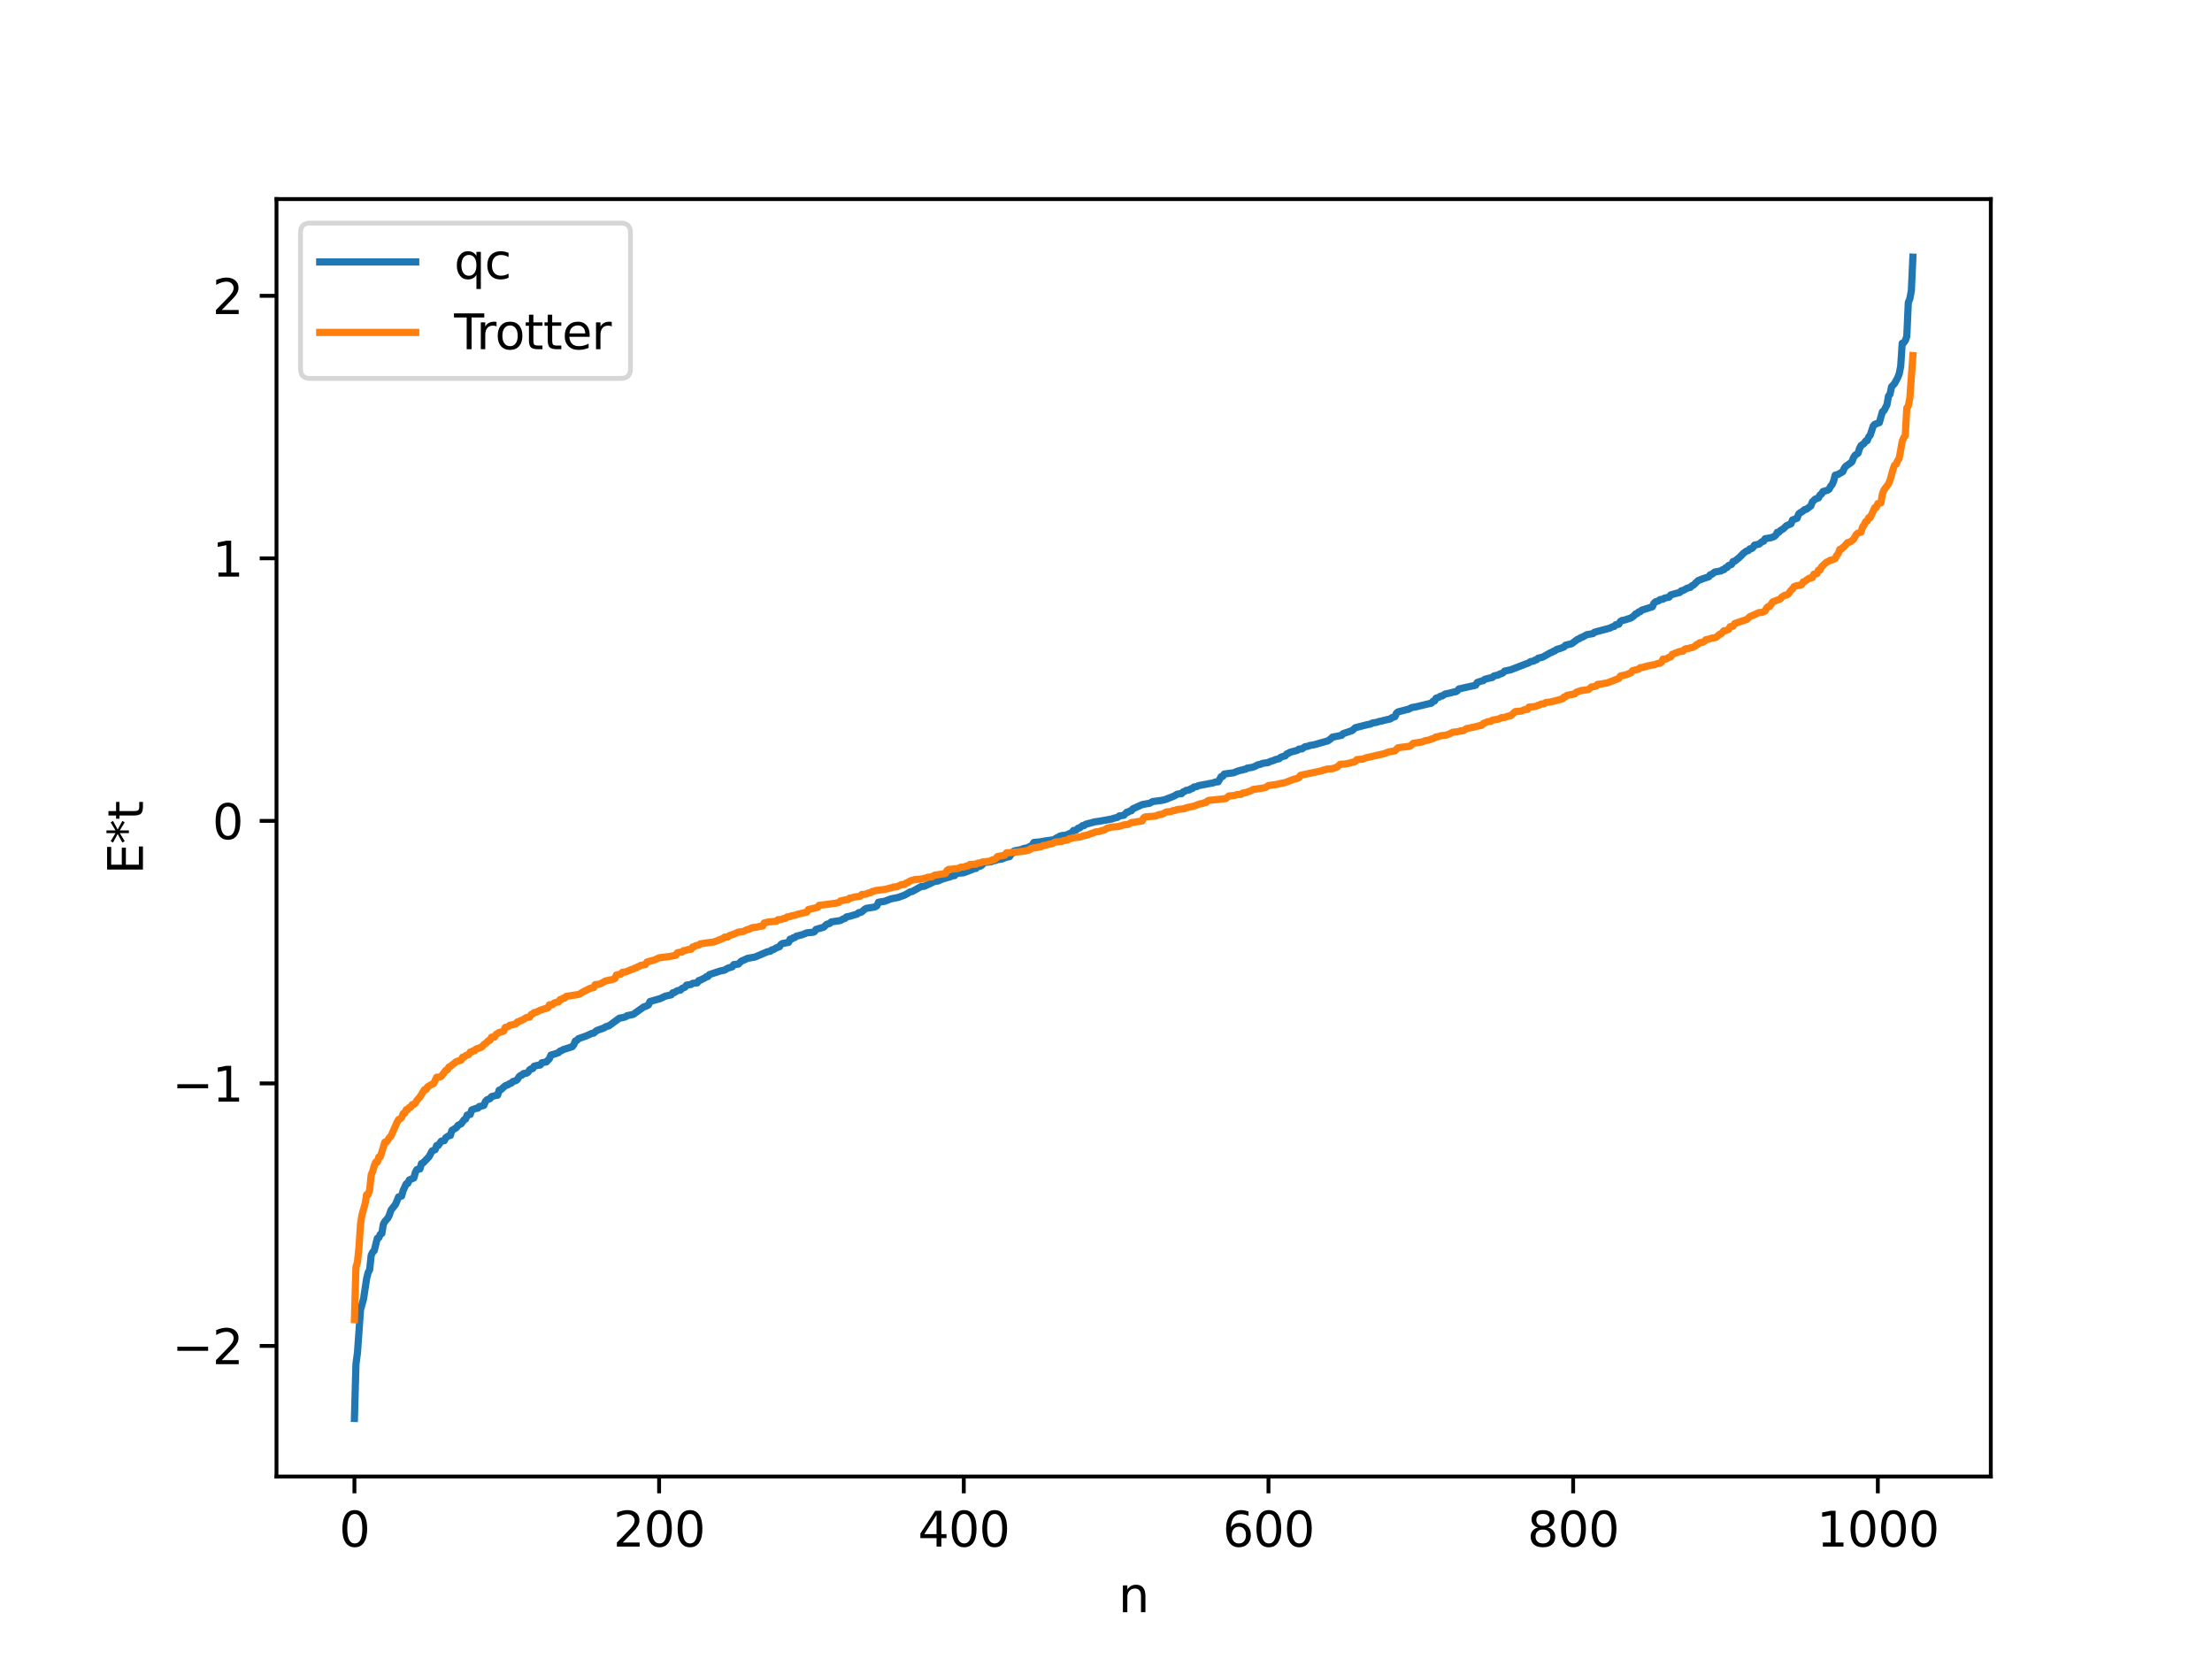 <?xml version="1.0" encoding="utf-8" standalone="no"?>
<!DOCTYPE svg PUBLIC "-//W3C//DTD SVG 1.1//EN"
  "http://www.w3.org/Graphics/SVG/1.1/DTD/svg11.dtd">
<svg xmlns:xlink="http://www.w3.org/1999/xlink" width="460.8pt" height="345.6pt" viewBox="0 0 460.8 345.6" xmlns="http://www.w3.org/2000/svg" version="1.1">
 <defs>
  <style type="text/css">*{stroke-linejoin: round; stroke-linecap: butt}</style>
 </defs>
 <g id="figure_1">
  <g id="patch_1">
   <path d="M 0 345.6 
L 460.8 345.6 
L 460.8 0 
L 0 0 
z
" style="fill: #ffffff"/>
  </g>
  <g id="axes_1">
   <g id="patch_2">
    <path d="M 57.6 307.584 
L 414.72 307.584 
L 414.72 41.472 
L 57.6 41.472 
z
" style="fill: #ffffff"/>
   </g>
   <g id="matplotlib.axis_1">
    <g id="xtick_1">
     <g id="line2d_1">
      <defs>
       <path id="m37ff2bcf32" d="M 0 0 
L 0 3.5 
" style="stroke: #000000; stroke-width: 0.8"/>
      </defs>
      <g>
       <use xlink:href="#m37ff2bcf32" x="73.833" y="307.584" style="stroke: #000000; stroke-width: 0.8"/>
      </g>
     </g>
     <g id="text_1">
      <!-- 0 -->
      <g transform="translate(70.651 322.182) scale(0.1 -0.1)">
       <defs>
        <path id="DejaVuSans-30" d="M 2034 4250 
Q 1547 4250 1301 3770 
Q 1056 3291 1056 2328 
Q 1056 1369 1301 889 
Q 1547 409 2034 409 
Q 2525 409 2770 889 
Q 3016 1369 3016 2328 
Q 3016 3291 2770 3770 
Q 2525 4250 2034 4250 
z
M 2034 4750 
Q 2819 4750 3233 4129 
Q 3647 3509 3647 2328 
Q 3647 1150 3233 529 
Q 2819 -91 2034 -91 
Q 1250 -91 836 529 
Q 422 1150 422 2328 
Q 422 3509 836 4129 
Q 1250 4750 2034 4750 
z
" transform="scale(0.016)"/>
       </defs>
       <use xlink:href="#DejaVuSans-30"/>
      </g>
     </g>
    </g>
    <g id="xtick_2">
     <g id="line2d_2">
      <g>
       <use xlink:href="#m37ff2bcf32" x="137.304" y="307.584" style="stroke: #000000; stroke-width: 0.8"/>
      </g>
     </g>
     <g id="text_2">
      <!-- 200 -->
      <g transform="translate(127.76 322.182) scale(0.1 -0.1)">
       <defs>
        <path id="DejaVuSans-32" d="M 1228 531 
L 3431 531 
L 3431 0 
L 469 0 
L 469 531 
Q 828 903 1448 1529 
Q 2069 2156 2228 2338 
Q 2531 2678 2651 2914 
Q 2772 3150 2772 3378 
Q 2772 3750 2511 3984 
Q 2250 4219 1831 4219 
Q 1534 4219 1204 4116 
Q 875 4013 500 3803 
L 500 4441 
Q 881 4594 1212 4672 
Q 1544 4750 1819 4750 
Q 2544 4750 2975 4387 
Q 3406 4025 3406 3419 
Q 3406 3131 3298 2873 
Q 3191 2616 2906 2266 
Q 2828 2175 2409 1742 
Q 1991 1309 1228 531 
z
" transform="scale(0.016)"/>
       </defs>
       <use xlink:href="#DejaVuSans-32"/>
       <use xlink:href="#DejaVuSans-30" x="63.623"/>
       <use xlink:href="#DejaVuSans-30" x="127.246"/>
      </g>
     </g>
    </g>
    <g id="xtick_3">
     <g id="line2d_3">
      <g>
       <use xlink:href="#m37ff2bcf32" x="200.775" y="307.584" style="stroke: #000000; stroke-width: 0.8"/>
      </g>
     </g>
     <g id="text_3">
      <!-- 400 -->
      <g transform="translate(191.231 322.182) scale(0.1 -0.1)">
       <defs>
        <path id="DejaVuSans-34" d="M 2419 4116 
L 825 1625 
L 2419 1625 
L 2419 4116 
z
M 2253 4666 
L 3047 4666 
L 3047 1625 
L 3713 1625 
L 3713 1100 
L 3047 1100 
L 3047 0 
L 2419 0 
L 2419 1100 
L 313 1100 
L 313 1709 
L 2253 4666 
z
" transform="scale(0.016)"/>
       </defs>
       <use xlink:href="#DejaVuSans-34"/>
       <use xlink:href="#DejaVuSans-30" x="63.623"/>
       <use xlink:href="#DejaVuSans-30" x="127.246"/>
      </g>
     </g>
    </g>
    <g id="xtick_4">
     <g id="line2d_4">
      <g>
       <use xlink:href="#m37ff2bcf32" x="264.246" y="307.584" style="stroke: #000000; stroke-width: 0.8"/>
      </g>
     </g>
     <g id="text_4">
      <!-- 600 -->
      <g transform="translate(254.702 322.182) scale(0.1 -0.1)">
       <defs>
        <path id="DejaVuSans-36" d="M 2113 2584 
Q 1688 2584 1439 2293 
Q 1191 2003 1191 1497 
Q 1191 994 1439 701 
Q 1688 409 2113 409 
Q 2538 409 2786 701 
Q 3034 994 3034 1497 
Q 3034 2003 2786 2293 
Q 2538 2584 2113 2584 
z
M 3366 4563 
L 3366 3988 
Q 3128 4100 2886 4159 
Q 2644 4219 2406 4219 
Q 1781 4219 1451 3797 
Q 1122 3375 1075 2522 
Q 1259 2794 1537 2939 
Q 1816 3084 2150 3084 
Q 2853 3084 3261 2657 
Q 3669 2231 3669 1497 
Q 3669 778 3244 343 
Q 2819 -91 2113 -91 
Q 1303 -91 875 529 
Q 447 1150 447 2328 
Q 447 3434 972 4092 
Q 1497 4750 2381 4750 
Q 2619 4750 2861 4703 
Q 3103 4656 3366 4563 
z
" transform="scale(0.016)"/>
       </defs>
       <use xlink:href="#DejaVuSans-36"/>
       <use xlink:href="#DejaVuSans-30" x="63.623"/>
       <use xlink:href="#DejaVuSans-30" x="127.246"/>
      </g>
     </g>
    </g>
    <g id="xtick_5">
     <g id="line2d_5">
      <g>
       <use xlink:href="#m37ff2bcf32" x="327.717" y="307.584" style="stroke: #000000; stroke-width: 0.8"/>
      </g>
     </g>
     <g id="text_5">
      <!-- 800 -->
      <g transform="translate(318.173 322.182) scale(0.1 -0.1)">
       <defs>
        <path id="DejaVuSans-38" d="M 2034 2216 
Q 1584 2216 1326 1975 
Q 1069 1734 1069 1313 
Q 1069 891 1326 650 
Q 1584 409 2034 409 
Q 2484 409 2743 651 
Q 3003 894 3003 1313 
Q 3003 1734 2745 1975 
Q 2488 2216 2034 2216 
z
M 1403 2484 
Q 997 2584 770 2862 
Q 544 3141 544 3541 
Q 544 4100 942 4425 
Q 1341 4750 2034 4750 
Q 2731 4750 3128 4425 
Q 3525 4100 3525 3541 
Q 3525 3141 3298 2862 
Q 3072 2584 2669 2484 
Q 3125 2378 3379 2068 
Q 3634 1759 3634 1313 
Q 3634 634 3220 271 
Q 2806 -91 2034 -91 
Q 1263 -91 848 271 
Q 434 634 434 1313 
Q 434 1759 690 2068 
Q 947 2378 1403 2484 
z
M 1172 3481 
Q 1172 3119 1398 2916 
Q 1625 2713 2034 2713 
Q 2441 2713 2670 2916 
Q 2900 3119 2900 3481 
Q 2900 3844 2670 4047 
Q 2441 4250 2034 4250 
Q 1625 4250 1398 4047 
Q 1172 3844 1172 3481 
z
" transform="scale(0.016)"/>
       </defs>
       <use xlink:href="#DejaVuSans-38"/>
       <use xlink:href="#DejaVuSans-30" x="63.623"/>
       <use xlink:href="#DejaVuSans-30" x="127.246"/>
      </g>
     </g>
    </g>
    <g id="xtick_6">
     <g id="line2d_6">
      <g>
       <use xlink:href="#m37ff2bcf32" x="391.188" y="307.584" style="stroke: #000000; stroke-width: 0.8"/>
      </g>
     </g>
     <g id="text_6">
      <!-- 1000 -->
      <g transform="translate(378.463 322.182) scale(0.1 -0.1)">
       <defs>
        <path id="DejaVuSans-31" d="M 794 531 
L 1825 531 
L 1825 4091 
L 703 3866 
L 703 4441 
L 1819 4666 
L 2450 4666 
L 2450 531 
L 3481 531 
L 3481 0 
L 794 0 
L 794 531 
z
" transform="scale(0.016)"/>
       </defs>
       <use xlink:href="#DejaVuSans-31"/>
       <use xlink:href="#DejaVuSans-30" x="63.623"/>
       <use xlink:href="#DejaVuSans-30" x="127.246"/>
       <use xlink:href="#DejaVuSans-30" x="190.869"/>
      </g>
     </g>
    </g>
    <g id="text_7">
     <!-- n -->
     <g transform="translate(232.991 335.861) scale(0.1 -0.1)">
      <defs>
       <path id="DejaVuSans-6e" d="M 3513 2113 
L 3513 0 
L 2938 0 
L 2938 2094 
Q 2938 2591 2744 2837 
Q 2550 3084 2163 3084 
Q 1697 3084 1428 2787 
Q 1159 2491 1159 1978 
L 1159 0 
L 581 0 
L 581 3500 
L 1159 3500 
L 1159 2956 
Q 1366 3272 1645 3428 
Q 1925 3584 2291 3584 
Q 2894 3584 3203 3211 
Q 3513 2838 3513 2113 
z
" transform="scale(0.016)"/>
      </defs>
      <use xlink:href="#DejaVuSans-6e"/>
     </g>
    </g>
   </g>
   <g id="matplotlib.axis_2">
    <g id="ytick_1">
     <g id="line2d_7">
      <defs>
       <path id="m08429f7aff" d="M 0 0 
L -3.5 0 
" style="stroke: #000000; stroke-width: 0.8"/>
      </defs>
      <g>
       <use xlink:href="#m08429f7aff" x="57.6" y="280.385" style="stroke: #000000; stroke-width: 0.8"/>
      </g>
     </g>
     <g id="text_8">
      <!-- −2 -->
      <g transform="translate(35.858 284.184) scale(0.1 -0.1)">
       <defs>
        <path id="DejaVuSans-2212" d="M 678 2272 
L 4684 2272 
L 4684 1741 
L 678 1741 
L 678 2272 
z
" transform="scale(0.016)"/>
       </defs>
       <use xlink:href="#DejaVuSans-2212"/>
       <use xlink:href="#DejaVuSans-32" x="83.789"/>
      </g>
     </g>
    </g>
    <g id="ytick_2">
     <g id="line2d_8">
      <g>
       <use xlink:href="#m08429f7aff" x="57.6" y="225.694" style="stroke: #000000; stroke-width: 0.8"/>
      </g>
     </g>
     <g id="text_9">
      <!-- −1 -->
      <g transform="translate(35.858 229.493) scale(0.1 -0.1)">
       <use xlink:href="#DejaVuSans-2212"/>
       <use xlink:href="#DejaVuSans-31" x="83.789"/>
      </g>
     </g>
    </g>
    <g id="ytick_3">
     <g id="line2d_9">
      <g>
       <use xlink:href="#m08429f7aff" x="57.6" y="171.004" style="stroke: #000000; stroke-width: 0.8"/>
      </g>
     </g>
     <g id="text_10">
      <!-- 0 -->
      <g transform="translate(44.237 174.803) scale(0.1 -0.1)">
       <use xlink:href="#DejaVuSans-30"/>
      </g>
     </g>
    </g>
    <g id="ytick_4">
     <g id="line2d_10">
      <g>
       <use xlink:href="#m08429f7aff" x="57.6" y="116.314" style="stroke: #000000; stroke-width: 0.8"/>
      </g>
     </g>
     <g id="text_11">
      <!-- 1 -->
      <g transform="translate(44.237 120.113) scale(0.1 -0.1)">
       <use xlink:href="#DejaVuSans-31"/>
      </g>
     </g>
    </g>
    <g id="ytick_5">
     <g id="line2d_11">
      <g>
       <use xlink:href="#m08429f7aff" x="57.6" y="61.623" style="stroke: #000000; stroke-width: 0.8"/>
      </g>
     </g>
     <g id="text_12">
      <!-- 2 -->
      <g transform="translate(44.237 65.422) scale(0.1 -0.1)">
       <use xlink:href="#DejaVuSans-32"/>
      </g>
     </g>
    </g>
    <g id="text_13">
     <!-- E*t -->
     <g transform="translate(29.778 182.148) rotate(-90) scale(0.1 -0.1)">
      <defs>
       <path id="DejaVuSans-45" d="M 628 4666 
L 3578 4666 
L 3578 4134 
L 1259 4134 
L 1259 2753 
L 3481 2753 
L 3481 2222 
L 1259 2222 
L 1259 531 
L 3634 531 
L 3634 0 
L 628 0 
L 628 4666 
z
" transform="scale(0.016)"/>
       <path id="DejaVuSans-2a" d="M 3009 3897 
L 1888 3291 
L 3009 2681 
L 2828 2375 
L 1778 3009 
L 1778 1831 
L 1422 1831 
L 1422 3009 
L 372 2375 
L 191 2681 
L 1313 3291 
L 191 3897 
L 372 4206 
L 1422 3572 
L 1422 4750 
L 1778 4750 
L 1778 3572 
L 2828 4206 
L 3009 3897 
z
" transform="scale(0.016)"/>
       <path id="DejaVuSans-74" d="M 1172 4494 
L 1172 3500 
L 2356 3500 
L 2356 3053 
L 1172 3053 
L 1172 1153 
Q 1172 725 1289 603 
Q 1406 481 1766 481 
L 2356 481 
L 2356 0 
L 1766 0 
Q 1100 0 847 248 
Q 594 497 594 1153 
L 594 3053 
L 172 3053 
L 172 3500 
L 594 3500 
L 594 4494 
L 1172 4494 
z
" transform="scale(0.016)"/>
      </defs>
      <use xlink:href="#DejaVuSans-45"/>
      <use xlink:href="#DejaVuSans-2a" x="63.184"/>
      <use xlink:href="#DejaVuSans-74" x="113.184"/>
     </g>
    </g>
   </g>
   <g id="line2d_12">
    <path d="M 73.833 295.488 
L 74.15 284.178 
L 74.467 281.812 
L 75.102 272.858 
L 75.737 270.577 
L 76.372 266.362 
L 76.689 265.099 
L 77.006 264.528 
L 77.324 261.505 
L 77.641 260.839 
L 77.958 260.533 
L 78.593 257.979 
L 78.91 257.843 
L 79.228 257.108 
L 79.545 256.961 
L 79.862 255.009 
L 80.18 254.456 
L 80.815 253.721 
L 81.132 253.058 
L 81.449 252.089 
L 82.401 250.883 
L 83.036 249.332 
L 83.671 249.153 
L 83.988 247.99 
L 84.623 246.624 
L 84.94 246.536 
L 85.258 245.81 
L 86.21 245.4 
L 86.527 244.232 
L 86.844 243.637 
L 87.479 243.517 
L 87.796 242.39 
L 88.114 242.276 
L 89.383 240.955 
L 90.018 239.755 
L 90.653 239.495 
L 90.97 238.63 
L 91.287 238.626 
L 91.922 237.724 
L 92.557 237.624 
L 92.874 236.988 
L 93.509 236.583 
L 93.826 236.537 
L 94.143 235.486 
L 94.778 235.097 
L 95.096 234.886 
L 95.413 234.42 
L 96.048 234.125 
L 96.682 233.27 
L 97 233.119 
L 97.317 232.289 
L 97.952 232.162 
L 98.269 231.223 
L 99.221 230.869 
L 99.539 230.858 
L 99.856 230.493 
L 100.173 230.463 
L 100.808 230.261 
L 101.125 229.46 
L 101.443 229.108 
L 102.077 228.863 
L 102.395 228.441 
L 103.347 228.191 
L 103.664 228.147 
L 103.981 227.097 
L 104.299 227.038 
L 105.251 226.181 
L 105.886 225.946 
L 106.203 225.72 
L 106.52 225.636 
L 106.838 225.303 
L 107.472 225.105 
L 107.79 224.873 
L 108.107 224.33 
L 108.424 224.042 
L 108.742 223.965 
L 109.059 223.635 
L 109.694 223.564 
L 110.011 223.354 
L 110.329 222.856 
L 110.646 222.653 
L 110.963 222.62 
L 111.281 222.1 
L 111.915 221.948 
L 112.55 221.864 
L 112.867 221.393 
L 113.82 221.214 
L 114.454 220.541 
L 114.772 219.781 
L 115.406 219.619 
L 116.358 219.288 
L 116.676 218.946 
L 116.993 218.866 
L 117.31 218.651 
L 117.945 218.459 
L 119.215 218.04 
L 119.532 217.634 
L 119.849 216.856 
L 120.167 216.741 
L 120.484 216.385 
L 122.071 215.825 
L 123.34 215.257 
L 123.658 215.23 
L 124.292 214.688 
L 125.879 214.114 
L 126.196 213.875 
L 126.831 213.71 
L 129.053 212.091 
L 129.687 211.998 
L 130.322 211.825 
L 130.639 211.584 
L 131.909 211.321 
L 134.13 209.742 
L 134.448 209.661 
L 135.082 209.346 
L 135.4 208.638 
L 137.621 207.996 
L 138.573 207.526 
L 139.843 207.239 
L 140.16 206.803 
L 140.477 206.772 
L 141.112 206.372 
L 141.747 206.258 
L 142.064 205.913 
L 142.699 205.651 
L 143.016 205.217 
L 143.968 205.082 
L 144.286 204.844 
L 145.238 204.75 
L 145.555 204.268 
L 145.872 204.2 
L 146.507 203.867 
L 146.824 203.731 
L 147.142 203.46 
L 147.459 203.442 
L 147.777 203.027 
L 149.998 202.29 
L 150.95 202.083 
L 151.585 201.697 
L 152.537 201.411 
L 152.854 200.946 
L 153.806 200.845 
L 154.441 200.21 
L 155.076 199.955 
L 155.71 199.645 
L 157.297 199.362 
L 159.836 198.276 
L 160.471 198.153 
L 160.788 197.874 
L 161.105 197.824 
L 161.74 197.448 
L 162.375 197.218 
L 162.692 196.736 
L 163.01 196.548 
L 164.279 196.313 
L 164.596 195.638 
L 164.914 195.615 
L 165.231 195.354 
L 165.548 195.321 
L 165.866 195.042 
L 167.135 194.711 
L 168.087 194.328 
L 169.039 194.23 
L 169.357 194.221 
L 169.674 194.075 
L 169.991 193.605 
L 171.578 193.158 
L 172.213 192.554 
L 172.848 192.367 
L 173.165 192.05 
L 175.069 191.767 
L 175.704 191.406 
L 176.021 191.335 
L 176.339 191.002 
L 176.973 190.887 
L 178.56 190.414 
L 178.877 190.12 
L 179.195 190.112 
L 179.512 189.973 
L 180.147 189.412 
L 180.464 189.228 
L 182.051 188.974 
L 182.368 188.894 
L 182.686 188.669 
L 183.003 187.958 
L 183.638 187.849 
L 184.272 187.761 
L 185.542 187.263 
L 187.129 186.944 
L 188.398 186.484 
L 189.033 186.146 
L 189.667 185.762 
L 189.985 185.739 
L 191.889 184.68 
L 192.524 184.631 
L 194.745 183.603 
L 195.38 183.537 
L 196.332 183.122 
L 197.919 182.66 
L 198.553 182.424 
L 198.871 182.406 
L 199.188 181.948 
L 200.775 181.81 
L 202.996 180.945 
L 203.314 180.915 
L 203.631 180.567 
L 204.266 180.421 
L 204.583 180.189 
L 204.9 179.811 
L 205.218 179.659 
L 206.487 179.522 
L 206.805 179.343 
L 207.439 179.241 
L 207.757 179.086 
L 208.709 178.95 
L 209.661 178.574 
L 210.296 178.46 
L 210.613 177.992 
L 210.93 177.726 
L 211.248 177.272 
L 212.834 176.957 
L 213.152 176.788 
L 213.786 176.645 
L 214.104 176.606 
L 214.421 176.375 
L 214.739 176.294 
L 215.056 175.988 
L 215.373 175.5 
L 216.643 175.376 
L 217.912 175.156 
L 219.499 174.944 
L 220.134 174.532 
L 220.451 174.42 
L 220.768 174.177 
L 221.403 174.037 
L 222.038 173.996 
L 223.307 173.427 
L 223.624 173.005 
L 223.942 172.999 
L 224.259 172.867 
L 224.577 172.538 
L 224.894 172.485 
L 225.529 171.989 
L 225.846 171.973 
L 226.163 171.716 
L 228.067 171.2 
L 229.02 171.075 
L 231.558 170.621 
L 232.193 170.417 
L 232.828 170.259 
L 233.145 169.986 
L 234.097 169.841 
L 234.732 169.194 
L 235.049 169.166 
L 235.367 168.944 
L 235.684 168.897 
L 236.001 168.483 
L 236.636 168.205 
L 237.905 167.622 
L 238.858 167.436 
L 239.492 167.341 
L 240.127 166.974 
L 242.031 166.727 
L 242.666 166.587 
L 244.57 165.837 
L 245.205 165.463 
L 245.839 165.332 
L 246.157 165.327 
L 246.474 164.957 
L 246.791 164.862 
L 247.109 164.637 
L 247.743 164.56 
L 248.061 164.314 
L 248.378 164.275 
L 248.696 163.952 
L 249.33 163.857 
L 249.648 163.672 
L 252.821 163.066 
L 253.139 162.91 
L 253.773 162.866 
L 254.408 161.773 
L 254.725 161.728 
L 255.043 161.241 
L 256.947 160.988 
L 257.899 160.615 
L 258.534 160.437 
L 258.851 160.411 
L 259.168 160.262 
L 259.486 160.239 
L 259.803 160.013 
L 260.755 159.878 
L 261.39 159.674 
L 262.024 159.325 
L 262.659 159.196 
L 262.977 159.029 
L 264.246 158.841 
L 264.563 158.639 
L 265.198 158.46 
L 265.833 158.189 
L 266.467 158.064 
L 266.785 157.758 
L 267.42 157.53 
L 267.737 157.469 
L 268.054 157.052 
L 268.372 156.958 
L 268.689 156.724 
L 270.276 156.298 
L 270.593 156.047 
L 271.228 156.007 
L 271.862 155.552 
L 272.497 155.46 
L 272.815 155.298 
L 273.767 155.145 
L 276.623 154.335 
L 277.258 153.877 
L 277.575 153.562 
L 279.479 153.186 
L 279.796 152.83 
L 281.7 152.185 
L 282.335 151.593 
L 284.874 150.947 
L 285.509 150.838 
L 285.826 150.633 
L 286.778 150.475 
L 287.413 150.264 
L 287.73 150.236 
L 288.365 150.051 
L 289.634 149.763 
L 289.952 149.506 
L 290.586 149.301 
L 290.904 148.578 
L 291.221 148.307 
L 293.125 147.804 
L 293.443 147.75 
L 294.077 147.402 
L 295.029 147.235 
L 298.203 146.469 
L 298.52 146.085 
L 298.838 146.034 
L 299.155 145.445 
L 299.79 145.24 
L 300.107 145.017 
L 300.424 144.984 
L 301.059 144.573 
L 302.011 144.376 
L 302.963 144.129 
L 303.281 144.1 
L 303.598 143.896 
L 303.915 143.522 
L 307.406 142.742 
L 307.724 142.173 
L 308.676 141.852 
L 308.993 141.799 
L 309.31 141.507 
L 310.262 141.265 
L 310.897 141.121 
L 311.215 140.807 
L 311.849 140.67 
L 312.167 140.592 
L 312.484 140.375 
L 312.801 140.333 
L 313.119 140.152 
L 313.436 139.803 
L 314.071 139.666 
L 314.705 139.53 
L 318.514 138.06 
L 318.831 137.822 
L 319.466 137.725 
L 319.783 137.496 
L 320.1 137.449 
L 320.418 137.115 
L 321.37 136.892 
L 322.957 135.992 
L 323.274 135.901 
L 323.591 135.666 
L 323.909 135.59 
L 324.226 135.322 
L 325.178 135.023 
L 325.813 134.768 
L 326.13 134.405 
L 327.4 134.104 
L 328.669 133.163 
L 328.986 133.068 
L 329.304 132.82 
L 329.621 132.741 
L 330.573 132.211 
L 331.843 131.996 
L 332.16 131.701 
L 335.334 130.858 
L 335.968 130.546 
L 336.286 130.491 
L 336.603 130.14 
L 337.238 130.024 
L 337.555 129.463 
L 337.872 129.27 
L 338.507 129.143 
L 339.777 128.723 
L 340.411 128.262 
L 340.729 127.883 
L 341.046 127.816 
L 341.363 127.469 
L 341.681 127.438 
L 341.998 127.114 
L 344.22 126.404 
L 344.537 125.679 
L 344.854 125.378 
L 345.489 125.173 
L 345.806 124.911 
L 346.441 124.818 
L 346.758 124.595 
L 347.71 124.391 
L 348.028 123.937 
L 348.98 123.661 
L 349.932 123.413 
L 350.249 123.071 
L 350.567 123.027 
L 351.519 122.51 
L 352.153 122.351 
L 352.471 122.014 
L 352.788 121.879 
L 353.74 120.957 
L 354.692 120.579 
L 355.962 120.153 
L 356.279 119.721 
L 356.596 119.644 
L 357.231 119.159 
L 358.183 118.988 
L 358.5 118.946 
L 358.818 118.691 
L 359.135 118.674 
L 359.453 118.295 
L 359.77 118.232 
L 360.087 117.818 
L 360.722 117.574 
L 361.039 116.972 
L 361.357 116.915 
L 362.309 116.156 
L 363.261 115.202 
L 363.896 114.755 
L 364.213 114.693 
L 364.53 114.327 
L 364.848 114.302 
L 365.165 114.08 
L 365.482 113.563 
L 366.434 113.351 
L 367.069 112.833 
L 367.386 112.76 
L 367.704 112.225 
L 368.973 112.004 
L 369.608 111.75 
L 369.925 111.49 
L 370.243 110.889 
L 370.56 110.881 
L 370.877 110.531 
L 371.512 110.148 
L 372.147 109.515 
L 373.099 109.111 
L 373.416 108.313 
L 374.368 107.96 
L 374.686 107.109 
L 375.003 106.805 
L 375.32 106.667 
L 375.955 106.144 
L 376.272 106.1 
L 377.224 105.402 
L 377.542 104.554 
L 378.177 103.949 
L 378.811 103.737 
L 379.129 103.126 
L 379.446 102.926 
L 379.763 102.394 
L 380.398 102.206 
L 380.715 102.129 
L 381.033 101.907 
L 381.35 101.292 
L 381.667 100.94 
L 381.985 100.205 
L 382.302 98.985 
L 382.937 98.812 
L 383.889 98.259 
L 384.206 97.523 
L 384.524 97.119 
L 385.476 96.465 
L 385.793 96.189 
L 386.11 95.353 
L 386.428 94.846 
L 387.062 94.423 
L 387.38 93.403 
L 387.697 92.798 
L 388.332 92.376 
L 388.649 91.875 
L 388.967 91.807 
L 389.284 91.021 
L 389.601 90.658 
L 390.236 88.728 
L 390.553 88.397 
L 391.505 88.039 
L 392.14 85.762 
L 392.458 85.555 
L 393.092 84.312 
L 393.41 82.49 
L 393.727 82.106 
L 394.044 80.57 
L 394.679 79.886 
L 395.314 78.694 
L 395.631 77.888 
L 395.948 76.332 
L 396.266 71.508 
L 396.583 71.402 
L 396.9 70.969 
L 397.218 70.086 
L 397.535 63.035 
L 397.853 62.247 
L 398.17 60.571 
L 398.487 53.568 
L 398.487 53.568 
" clip-path="url(#p2f0b7bde26)" style="fill: none; stroke: #1f77b4; stroke-width: 1.5; stroke-linecap: square"/>
   </g>
   <g id="line2d_13">
    <path d="M 73.833 274.916 
L 74.15 263.977 
L 74.467 262.907 
L 74.785 259.799 
L 75.102 254.96 
L 75.42 253.039 
L 76.054 250.8 
L 76.372 248.861 
L 76.689 248.861 
L 77.006 247.899 
L 77.324 244.73 
L 77.641 244.022 
L 77.958 242.845 
L 78.276 242.101 
L 78.593 242.101 
L 78.91 241.031 
L 79.228 240.993 
L 80.18 237.923 
L 80.497 237.923 
L 81.132 236.961 
L 81.449 236.663 
L 82.719 233.792 
L 83.036 233.218 
L 83.353 233.084 
L 83.671 232.809 
L 83.988 231.981 
L 84.305 231.907 
L 84.623 231.163 
L 84.94 231.163 
L 85.258 230.693 
L 85.575 230.635 
L 85.892 230.093 
L 86.21 230.055 
L 86.527 229.813 
L 86.844 229.243 
L 87.479 228.507 
L 88.431 226.985 
L 88.748 226.985 
L 89.066 226.42 
L 89.7 226.023 
L 90.335 225.725 
L 90.97 224.403 
L 91.605 224.368 
L 91.922 224.221 
L 92.874 222.964 
L 93.191 222.854 
L 93.509 222.279 
L 93.826 222.146 
L 95.096 221.122 
L 96.048 220.871 
L 96.365 220.225 
L 96.682 220.225 
L 97 219.899 
L 97.634 219.697 
L 97.952 219.154 
L 98.269 219.117 
L 98.586 218.875 
L 98.904 218.869 
L 99.221 218.502 
L 100.173 218.207 
L 100.491 217.986 
L 100.808 217.569 
L 101.125 217.401 
L 101.76 216.786 
L 102.077 216.695 
L 102.395 216.058 
L 103.029 216.047 
L 103.347 215.482 
L 103.981 215.084 
L 104.616 214.919 
L 104.934 214.787 
L 105.251 214.034 
L 105.886 213.85 
L 106.203 213.579 
L 106.838 213.465 
L 107.472 213.283 
L 107.79 212.878 
L 108.107 212.827 
L 108.424 212.612 
L 108.742 212.556 
L 109.694 211.952 
L 110.329 211.883 
L 110.646 211.341 
L 110.963 211.207 
L 111.281 210.933 
L 111.598 210.91 
L 112.55 210.441 
L 114.137 209.933 
L 114.454 209.322 
L 115.089 209.287 
L 115.406 208.961 
L 116.041 208.759 
L 116.358 208.735 
L 116.676 208.216 
L 116.993 208.179 
L 117.31 207.937 
L 117.628 207.931 
L 117.945 207.564 
L 119.215 207.367 
L 120.484 207.166 
L 120.801 207.048 
L 121.436 206.631 
L 123.023 205.848 
L 123.658 205.757 
L 123.975 205.12 
L 124.927 205.015 
L 126.196 204.322 
L 126.514 204.307 
L 126.831 204.165 
L 127.466 204.102 
L 128.1 203.849 
L 128.418 203.096 
L 129.053 202.98 
L 129.37 202.912 
L 129.687 202.527 
L 130.322 202.492 
L 131.591 201.94 
L 131.909 201.889 
L 132.226 201.674 
L 132.543 201.618 
L 132.861 201.386 
L 133.178 201.309 
L 133.496 201.088 
L 134.448 200.945 
L 134.765 200.403 
L 136.352 199.972 
L 137.304 199.529 
L 139.525 199.245 
L 140.795 198.995 
L 141.112 198.475 
L 141.747 198.349 
L 142.064 198.349 
L 142.381 198.029 
L 142.699 198.023 
L 143.334 197.821 
L 143.968 197.729 
L 144.286 197.278 
L 144.603 197.241 
L 144.92 196.999 
L 145.555 196.879 
L 145.872 196.626 
L 147.142 196.429 
L 148.729 196.228 
L 150.633 195.474 
L 150.95 195.214 
L 151.585 195.197 
L 151.902 194.91 
L 152.854 194.604 
L 153.806 194.171 
L 154.758 194.077 
L 155.71 193.625 
L 156.028 193.606 
L 156.662 193.251 
L 157.615 193.164 
L 158.249 192.967 
L 158.884 192.911 
L 159.201 192.268 
L 160.153 192.05 
L 161.74 191.904 
L 162.058 191.589 
L 162.692 191.554 
L 163.327 191.329 
L 163.644 191.31 
L 163.962 191.008 
L 164.596 190.951 
L 164.914 190.765 
L 165.548 190.68 
L 166.183 190.448 
L 168.087 190.007 
L 168.405 189.465 
L 170.309 189.034 
L 170.626 188.6 
L 171.578 188.482 
L 174.117 188.155 
L 174.752 187.995 
L 175.069 187.692 
L 176.339 187.411 
L 176.656 187.411 
L 176.973 187.091 
L 177.291 187.084 
L 177.925 186.883 
L 179.195 186.694 
L 179.512 186.34 
L 180.464 186.251 
L 180.781 186.061 
L 181.416 185.941 
L 181.734 185.688 
L 182.051 185.666 
L 182.368 185.516 
L 184.272 185.29 
L 185.224 185.049 
L 185.859 184.899 
L 186.177 184.763 
L 186.811 184.747 
L 187.763 184.276 
L 188.398 184.259 
L 188.715 183.972 
L 189.033 183.883 
L 189.667 183.481 
L 190.62 183.233 
L 191.889 183.132 
L 192.524 182.969 
L 192.841 182.955 
L 193.158 182.758 
L 194.11 182.667 
L 194.745 182.289 
L 195.38 182.226 
L 196.015 182.094 
L 196.967 181.972 
L 197.284 181.33 
L 197.601 181.116 
L 199.505 180.938 
L 200.14 180.651 
L 200.775 180.616 
L 201.41 180.391 
L 201.727 180.372 
L 202.044 180.077 
L 203.314 180.013 
L 203.631 179.827 
L 204.266 179.742 
L 204.583 179.575 
L 205.535 179.475 
L 206.17 179.393 
L 206.805 179.101 
L 207.122 179.069 
L 207.439 178.874 
L 207.757 178.452 
L 209.343 178.119 
L 209.661 177.662 
L 211.565 177.513 
L 213.469 177.291 
L 214.421 177.057 
L 214.739 176.754 
L 216.643 176.423 
L 216.96 176.363 
L 217.277 176.153 
L 217.912 176.073 
L 218.547 175.853 
L 219.181 175.756 
L 219.816 175.402 
L 221.086 175.313 
L 221.403 175.153 
L 222.355 175.002 
L 222.672 174.75 
L 222.99 174.728 
L 223.307 174.578 
L 225.211 174.318 
L 225.529 174.138 
L 226.481 173.961 
L 227.433 173.598 
L 227.75 173.535 
L 228.067 173.338 
L 229.02 173.202 
L 229.654 172.991 
L 229.972 172.945 
L 230.606 172.543 
L 231.558 172.295 
L 232.828 172.194 
L 233.462 172.054 
L 234.097 171.848 
L 235.049 171.729 
L 235.684 171.351 
L 236.319 171.288 
L 236.953 171.156 
L 237.905 171.034 
L 238.223 170.392 
L 238.54 170.178 
L 240.762 170 
L 241.396 169.713 
L 242.031 169.648 
L 242.983 169.139 
L 243.935 169.075 
L 244.253 168.889 
L 244.887 168.803 
L 245.205 168.637 
L 246.157 168.537 
L 246.791 168.455 
L 247.109 168.274 
L 248.696 167.936 
L 249.965 167.461 
L 250.6 167.356 
L 250.917 167.199 
L 251.234 167.181 
L 251.552 166.847 
L 251.869 166.718 
L 253.139 166.606 
L 255.36 166.353 
L 255.995 165.816 
L 257.264 165.703 
L 257.581 165.535 
L 258.534 165.485 
L 258.851 165.214 
L 259.486 165.134 
L 260.12 164.875 
L 260.438 164.818 
L 261.072 164.445 
L 261.707 164.375 
L 262.977 164.185 
L 263.611 164.064 
L 264.246 163.639 
L 266.15 163.38 
L 266.785 163.2 
L 267.737 163.023 
L 269.006 162.528 
L 269.641 162.28 
L 269.958 162.264 
L 270.593 162.007 
L 270.91 161.51 
L 275.353 160.57 
L 275.671 160.413 
L 275.988 160.402 
L 276.305 160.228 
L 277.575 160.13 
L 278.527 159.803 
L 279.162 159.228 
L 280.114 159.161 
L 281.383 158.918 
L 281.7 158.775 
L 282.018 158.775 
L 282.335 158.616 
L 282.653 158.232 
L 283.922 158.136 
L 284.557 157.865 
L 288.365 156.998 
L 289.317 156.628 
L 290.586 156.418 
L 291.221 155.78 
L 292.173 155.644 
L 293.76 155.432 
L 294.395 154.852 
L 296.299 154.547 
L 296.934 154.276 
L 297.568 154.196 
L 298.203 153.937 
L 298.52 153.88 
L 299.155 153.507 
L 299.472 153.502 
L 300.107 153.278 
L 301.377 153.115 
L 302.011 152.852 
L 302.646 152.536 
L 303.598 152.442 
L 304.233 152.262 
L 304.867 152.204 
L 305.502 151.775 
L 307.089 151.461 
L 308.041 151.212 
L 308.676 151.069 
L 308.993 150.731 
L 309.945 150.34 
L 310.58 150.264 
L 310.897 150.025 
L 312.167 149.799 
L 312.801 149.488 
L 313.436 149.453 
L 314.071 149.204 
L 314.705 149.099 
L 315.34 148.516 
L 315.658 148.23 
L 316.927 148.138 
L 317.562 147.837 
L 318.196 147.794 
L 318.514 147.294 
L 319.783 147.188 
L 320.418 146.927 
L 320.735 146.86 
L 321.053 146.661 
L 321.687 146.608 
L 322.005 146.345 
L 322.957 146.239 
L 323.909 146.02 
L 325.496 145.569 
L 325.813 145.203 
L 326.13 145.169 
L 326.448 144.842 
L 327.082 144.729 
L 328.034 144.551 
L 328.352 144.222 
L 329.304 143.866 
L 330.891 143.652 
L 331.525 143.107 
L 332.16 142.999 
L 332.477 142.942 
L 332.795 142.569 
L 333.429 142.517 
L 334.381 142.323 
L 334.699 142.315 
L 337.238 141.324 
L 337.555 140.836 
L 338.824 140.535 
L 339.777 140.131 
L 340.094 139.705 
L 341.363 139.38 
L 341.681 139.087 
L 342.315 139.032 
L 342.633 138.861 
L 342.95 138.855 
L 343.267 138.694 
L 343.585 138.678 
L 344.22 138.526 
L 344.537 138.515 
L 345.172 138.266 
L 345.806 138.161 
L 346.124 137.926 
L 346.441 137.292 
L 347.076 137.285 
L 347.71 136.899 
L 348.028 136.856 
L 348.345 136.325 
L 348.98 136.075 
L 349.932 135.707 
L 350.567 135.67 
L 350.884 135.301 
L 351.201 135.142 
L 351.836 135.082 
L 352.153 134.933 
L 352.471 134.911 
L 353.105 134.631 
L 353.423 134.265 
L 353.74 134.231 
L 354.058 133.904 
L 354.692 133.791 
L 355.01 133.637 
L 355.327 133.284 
L 355.962 133.138 
L 356.596 132.928 
L 357.231 132.847 
L 357.548 132.728 
L 358.183 132.159 
L 358.5 132.061 
L 359.135 131.385 
L 359.453 131.377 
L 360.087 131.141 
L 360.405 130.553 
L 361.039 130.437 
L 361.357 129.898 
L 363.896 129.043 
L 364.53 128.464 
L 366.434 127.612 
L 367.069 127.577 
L 367.704 127.281 
L 368.021 126.649 
L 368.339 126.354 
L 368.656 126.348 
L 369.291 125.387 
L 369.925 125.137 
L 370.877 124.769 
L 371.195 124.363 
L 371.829 123.995 
L 372.147 123.972 
L 372.464 123.814 
L 373.099 122.966 
L 373.416 122.677 
L 373.734 122.2 
L 374.368 121.99 
L 375.003 121.909 
L 375.32 121.79 
L 375.638 121.221 
L 375.955 121.123 
L 376.907 120.447 
L 377.224 120.439 
L 377.542 120.3 
L 377.859 119.615 
L 378.494 119.499 
L 378.811 118.775 
L 379.129 118.765 
L 379.446 118.105 
L 380.398 117.194 
L 381.35 116.674 
L 381.667 116.65 
L 382.302 116.343 
L 382.62 115.711 
L 382.937 115.335 
L 383.254 114.449 
L 383.572 114.436 
L 383.889 114.045 
L 384.206 113.831 
L 384.841 113.057 
L 385.476 112.876 
L 386.11 112.355 
L 386.745 111.285 
L 387.062 111.052 
L 387.697 110.852 
L 388.015 109.732 
L 388.332 109.362 
L 388.649 108.676 
L 388.967 108.572 
L 389.284 107.837 
L 389.601 107.827 
L 390.553 105.735 
L 390.871 105.712 
L 391.188 104.903 
L 391.823 104.773 
L 392.14 102.893 
L 392.458 102.083 
L 393.41 100.801 
L 393.727 100.033 
L 394.362 97.738 
L 394.679 96.899 
L 394.996 96.708 
L 395.314 95.954 
L 395.631 95.504 
L 396.266 91.955 
L 396.583 91.145 
L 396.9 90.759 
L 397.218 85.016 
L 397.535 84.566 
L 397.853 82.908 
L 398.487 74.078 
L 398.487 74.078 
" clip-path="url(#p2f0b7bde26)" style="fill: none; stroke: #ff7f0e; stroke-width: 1.5; stroke-linecap: square"/>
   </g>
   <g id="patch_3">
    <path d="M 57.6 307.584 
L 57.6 41.472 
" style="fill: none; stroke: #000000; stroke-width: 0.8; stroke-linejoin: miter; stroke-linecap: square"/>
   </g>
   <g id="patch_4">
    <path d="M 414.72 307.584 
L 414.72 41.472 
" style="fill: none; stroke: #000000; stroke-width: 0.8; stroke-linejoin: miter; stroke-linecap: square"/>
   </g>
   <g id="patch_5">
    <path d="M 57.6 307.584 
L 414.72 307.584 
" style="fill: none; stroke: #000000; stroke-width: 0.8; stroke-linejoin: miter; stroke-linecap: square"/>
   </g>
   <g id="patch_6">
    <path d="M 57.6 41.472 
L 414.72 41.472 
" style="fill: none; stroke: #000000; stroke-width: 0.8; stroke-linejoin: miter; stroke-linecap: square"/>
   </g>
   <g id="legend_1">
    <g id="patch_7">
     <path d="M 64.6 78.828 
L 129.342 78.828 
Q 131.342 78.828 131.342 76.828 
L 131.342 48.472 
Q 131.342 46.472 129.342 46.472 
L 64.6 46.472 
Q 62.6 46.472 62.6 48.472 
L 62.6 76.828 
Q 62.6 78.828 64.6 78.828 
z
" style="fill: #ffffff; opacity: 0.8; stroke: #cccccc; stroke-linejoin: miter"/>
    </g>
    <g id="line2d_14">
     <path d="M 66.6 54.57 
L 76.6 54.57 
L 86.6 54.57 
" style="fill: none; stroke: #1f77b4; stroke-width: 1.5; stroke-linecap: square"/>
    </g>
    <g id="text_14">
     <!-- qc -->
     <g transform="translate(94.6 58.07) scale(0.1 -0.1)">
      <defs>
       <path id="DejaVuSans-71" d="M 947 1747 
Q 947 1113 1208 752 
Q 1469 391 1925 391 
Q 2381 391 2643 752 
Q 2906 1113 2906 1747 
Q 2906 2381 2643 2742 
Q 2381 3103 1925 3103 
Q 1469 3103 1208 2742 
Q 947 2381 947 1747 
z
M 2906 525 
Q 2725 213 2448 61 
Q 2172 -91 1784 -91 
Q 1150 -91 751 415 
Q 353 922 353 1747 
Q 353 2572 751 3078 
Q 1150 3584 1784 3584 
Q 2172 3584 2448 3432 
Q 2725 3281 2906 2969 
L 2906 3500 
L 3481 3500 
L 3481 -1331 
L 2906 -1331 
L 2906 525 
z
" transform="scale(0.016)"/>
       <path id="DejaVuSans-63" d="M 3122 3366 
L 3122 2828 
Q 2878 2963 2633 3030 
Q 2388 3097 2138 3097 
Q 1578 3097 1268 2742 
Q 959 2388 959 1747 
Q 959 1106 1268 751 
Q 1578 397 2138 397 
Q 2388 397 2633 464 
Q 2878 531 3122 666 
L 3122 134 
Q 2881 22 2623 -34 
Q 2366 -91 2075 -91 
Q 1284 -91 818 406 
Q 353 903 353 1747 
Q 353 2603 823 3093 
Q 1294 3584 2113 3584 
Q 2378 3584 2631 3529 
Q 2884 3475 3122 3366 
z
" transform="scale(0.016)"/>
      </defs>
      <use xlink:href="#DejaVuSans-71"/>
      <use xlink:href="#DejaVuSans-63" x="63.477"/>
     </g>
    </g>
    <g id="line2d_15">
     <path d="M 66.6 69.249 
L 76.6 69.249 
L 86.6 69.249 
" style="fill: none; stroke: #ff7f0e; stroke-width: 1.5; stroke-linecap: square"/>
    </g>
    <g id="text_15">
     <!-- Trotter -->
     <g transform="translate(94.6 72.749) scale(0.1 -0.1)">
      <defs>
       <path id="DejaVuSans-54" d="M -19 4666 
L 3928 4666 
L 3928 4134 
L 2272 4134 
L 2272 0 
L 1638 0 
L 1638 4134 
L -19 4134 
L -19 4666 
z
" transform="scale(0.016)"/>
       <path id="DejaVuSans-72" d="M 2631 2963 
Q 2534 3019 2420 3045 
Q 2306 3072 2169 3072 
Q 1681 3072 1420 2755 
Q 1159 2438 1159 1844 
L 1159 0 
L 581 0 
L 581 3500 
L 1159 3500 
L 1159 2956 
Q 1341 3275 1631 3429 
Q 1922 3584 2338 3584 
Q 2397 3584 2469 3576 
Q 2541 3569 2628 3553 
L 2631 2963 
z
" transform="scale(0.016)"/>
       <path id="DejaVuSans-6f" d="M 1959 3097 
Q 1497 3097 1228 2736 
Q 959 2375 959 1747 
Q 959 1119 1226 758 
Q 1494 397 1959 397 
Q 2419 397 2687 759 
Q 2956 1122 2956 1747 
Q 2956 2369 2687 2733 
Q 2419 3097 1959 3097 
z
M 1959 3584 
Q 2709 3584 3137 3096 
Q 3566 2609 3566 1747 
Q 3566 888 3137 398 
Q 2709 -91 1959 -91 
Q 1206 -91 779 398 
Q 353 888 353 1747 
Q 353 2609 779 3096 
Q 1206 3584 1959 3584 
z
" transform="scale(0.016)"/>
       <path id="DejaVuSans-65" d="M 3597 1894 
L 3597 1613 
L 953 1613 
Q 991 1019 1311 708 
Q 1631 397 2203 397 
Q 2534 397 2845 478 
Q 3156 559 3463 722 
L 3463 178 
Q 3153 47 2828 -22 
Q 2503 -91 2169 -91 
Q 1331 -91 842 396 
Q 353 884 353 1716 
Q 353 2575 817 3079 
Q 1281 3584 2069 3584 
Q 2775 3584 3186 3129 
Q 3597 2675 3597 1894 
z
M 3022 2063 
Q 3016 2534 2758 2815 
Q 2500 3097 2075 3097 
Q 1594 3097 1305 2825 
Q 1016 2553 972 2059 
L 3022 2063 
z
" transform="scale(0.016)"/>
      </defs>
      <use xlink:href="#DejaVuSans-54"/>
      <use xlink:href="#DejaVuSans-72" x="46.334"/>
      <use xlink:href="#DejaVuSans-6f" x="85.197"/>
      <use xlink:href="#DejaVuSans-74" x="146.379"/>
      <use xlink:href="#DejaVuSans-74" x="185.588"/>
      <use xlink:href="#DejaVuSans-65" x="224.797"/>
      <use xlink:href="#DejaVuSans-72" x="286.32"/>
     </g>
    </g>
   </g>
  </g>
 </g>
 <defs>
  <clipPath id="p2f0b7bde26">
   <rect x="57.6" y="41.472" width="357.12" height="266.112"/>
  </clipPath>
 </defs>
</svg>
